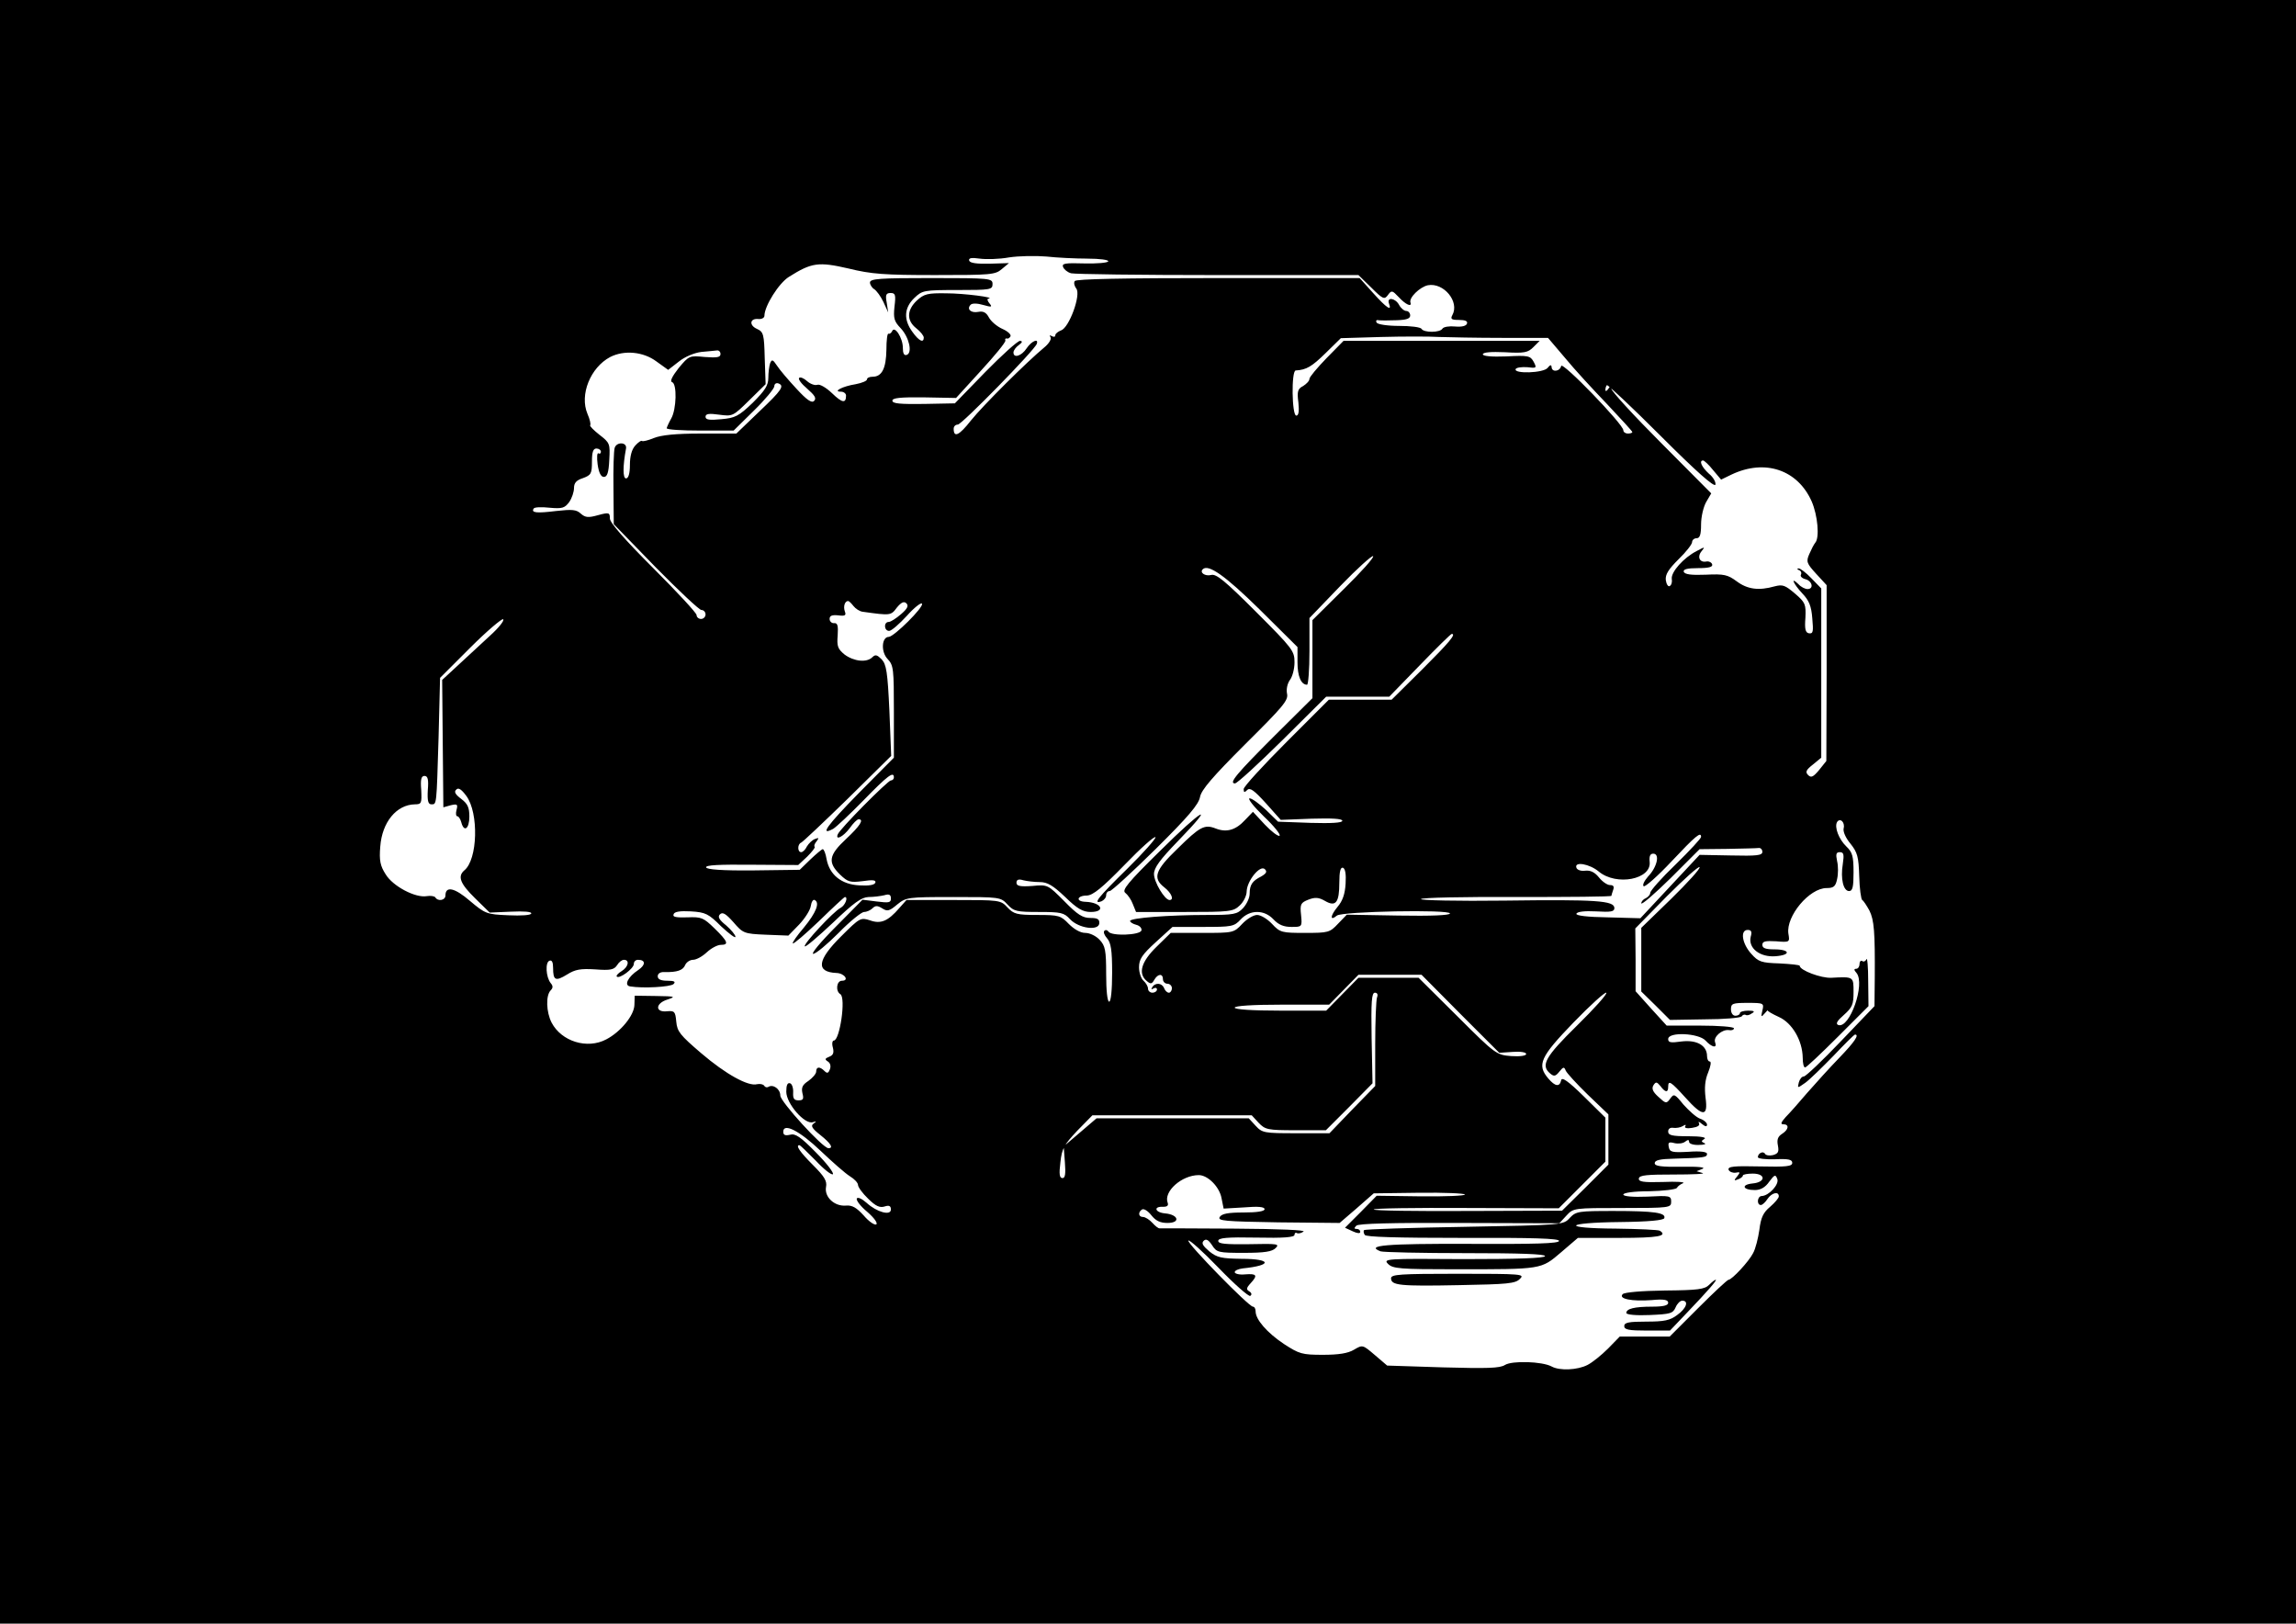 <?xml version="1.0" standalone="no"?>
<!DOCTYPE svg PUBLIC "-//W3C//DTD SVG 20010904//EN"
 "http://www.w3.org/TR/2001/REC-SVG-20010904/DTD/svg10.dtd">
<svg version="1.0" xmlns="http://www.w3.org/2000/svg"
 width="768pt" height="543pt" viewBox="0 0 768 543"
 preserveAspectRatio="xMidYMid meet">
<g transform="translate(0,543) scale(0.1,-0.1)"
fill="#000000" stroke="none">
<path d="M0 2715 l0 -2715 3840 0 3840 0 0 2715 0 2715 -3840 0 -3840 0 0
-2715z m3638 1850 c40 0 71 -4 69 -9 -2 -5 -38 -8 -80 -7 -64 2 -76 0 -71 -12
3 -8 15 -18 27 -21 12 -3 233 -6 492 -6 l469 0 43 -42 c39 -39 44 -41 56 -24
12 16 14 15 36 -8 23 -25 44 -34 39 -18 -6 16 31 52 58 58 53 10 107 -55 82
-100 -7 -13 -3 -16 22 -16 21 0 30 -4 27 -12 -2 -8 -17 -12 -39 -10 -20 2 -39
-1 -43 -7 -8 -14 -62 -14 -70 -1 -3 6 -37 10 -75 10 -38 0 -72 5 -75 11 -4 6
-1 10 6 8 8 -1 35 -1 60 0 33 1 46 5 46 16 0 8 -6 15 -13 15 -7 0 -18 9 -24
20 -12 23 -42 28 -34 5 11 -28 -8 -15 -53 35 l-45 50 -473 0 c-318 0 -476 -3
-480 -10 -4 -6 -1 -17 5 -25 17 -20 -24 -132 -51 -140 -10 -4 -19 -11 -19 -16
0 -6 -5 -7 -12 -3 -7 4 -8 3 -4 -4 4 -6 -6 -22 -21 -34 -58 -48 -204 -193
-245 -244 -40 -51 -58 -59 -58 -28 0 8 6 14 14 14 13 0 257 249 264 270 7 20
-18 9 -34 -15 -17 -26 -44 -34 -44 -14 0 7 8 18 18 25 12 9 13 13 4 14 -8 0
-60 -47 -116 -104 l-102 -105 -104 -2 c-79 -1 -105 1 -105 11 0 9 26 12 106
11 l107 -2 83 91 c46 50 83 95 82 101 -2 5 0 8 5 7 4 -2 9 2 12 7 3 6 -9 17
-27 25 -18 8 -38 25 -45 38 -9 17 -19 22 -35 19 -25 -5 -41 9 -26 24 5 5 22 5
42 -1 28 -8 31 -7 21 5 -7 8 -9 16 -4 16 28 4 -82 18 -141 18 -62 1 -74 -2
-98 -24 -34 -32 -35 -67 -2 -93 14 -11 25 -25 25 -31 0 -19 -16 -12 -38 19
-30 41 -28 80 6 113 27 26 32 27 145 27 110 0 117 1 117 20 0 19 -7 20 -205
20 -172 0 -205 -2 -205 -15 0 -7 7 -18 14 -22 8 -5 22 -24 31 -43 l16 -35 -5
33 c-5 26 -2 32 13 32 16 0 18 -6 13 -46 -4 -39 -1 -49 21 -72 28 -30 40 -82
20 -89 -9 -3 -13 5 -13 24 0 33 -28 76 -36 55 -3 -6 -9 -10 -12 -8 -4 2 -7
-22 -7 -54 -1 -62 -15 -90 -46 -90 -11 0 -19 -4 -19 -9 0 -5 -17 -12 -38 -16
-44 -7 -78 -25 -49 -25 9 0 17 -6 17 -13 0 -27 -13 -25 -47 8 -20 19 -41 31
-49 28 -8 -3 -24 3 -34 12 -11 10 -23 15 -27 11 -4 -4 8 -20 27 -36 25 -22 32
-32 23 -41 -8 -8 -24 3 -59 41 -27 29 -56 63 -65 77 -14 21 -17 22 -23 8 -3
-9 -6 -31 -6 -49 0 -25 -11 -42 -52 -83 -47 -45 -59 -51 -105 -55 -40 -4 -53
-2 -53 8 0 10 11 12 46 7 45 -6 46 -5 100 48 l55 54 -3 87 c-2 80 -4 88 -26
98 -27 12 -24 36 5 33 11 -1 20 4 20 11 0 32 48 109 82 130 76 48 99 51 199
28 77 -19 121 -22 290 -22 186 0 201 1 223 20 l24 20 -64 -2 c-43 -1 -66 2
-69 10 -3 9 7 11 35 7 21 -3 65 -2 98 4 33 5 89 6 125 3 36 -4 98 -7 138 -7z
m1387 -265 l153 0 57 -67 c31 -38 95 -107 141 -155 46 -49 84 -90 84 -93 0 -3
-7 -5 -15 -5 -8 0 -15 5 -15 11 0 20 -205 232 -208 215 -4 -19 -32 -22 -32 -3
-1 8 -5 7 -13 -3 -13 -18 -116 -21 -107 -4 3 5 20 7 38 6 32 -4 33 -3 22 18
-11 20 -18 22 -91 18 -50 -2 -79 1 -79 7 0 7 28 9 74 7 65 -4 77 -1 95 17 l21
21 -328 0 -328 0 -57 -58 c-31 -32 -57 -63 -57 -69 0 -7 -10 -17 -21 -24 -18
-9 -21 -18 -16 -55 3 -29 1 -44 -7 -44 -15 0 -17 150 -2 151 36 2 54 13 100
58 l51 50 135 4 c74 2 162 2 194 0 32 -1 127 -3 211 -3z m-2615 -54 c0 -11
-11 -13 -52 -10 -52 5 -53 5 -88 -37 -21 -27 -30 -44 -22 -47 17 -5 15 -91 -3
-122 -8 -14 -14 -28 -15 -32 0 -5 51 -8 112 -8 l112 0 68 67 c38 37 68 74 68
81 0 8 6 12 13 10 22 -8 13 -22 -64 -95 l-76 -73 -120 0 c-83 0 -131 -5 -156
-15 -19 -8 -37 -12 -39 -10 -3 3 -13 -4 -23 -15 -12 -13 -18 -36 -18 -65 0
-29 -5 -45 -13 -45 -11 0 -11 41 0 100 4 22 -32 23 -38 2 -3 -9 -5 -71 -4
-136 l1 -119 140 -144 c77 -78 146 -143 153 -143 8 0 14 -7 14 -15 0 -8 -7
-15 -15 -15 -8 0 -15 6 -15 13 0 7 -65 77 -145 157 -96 96 -145 152 -145 166
0 20 -3 21 -40 11 -32 -9 -42 -8 -57 5 -15 14 -29 15 -83 9 -65 -8 -84 -6 -75
8 2 5 26 6 53 3 43 -4 51 -1 66 19 9 13 16 34 16 47 0 17 8 26 30 33 27 10 30
15 30 55 0 32 4 44 15 44 8 0 15 -5 15 -11 0 -5 -4 -8 -8 -5 -5 3 -6 -14 -3
-37 4 -28 11 -42 21 -42 11 0 16 14 18 57 3 54 2 57 -33 84 -19 15 -33 29 -31
32 3 2 -1 20 -9 38 -27 64 10 155 76 190 47 24 111 18 155 -15 l39 -28 36 28
c20 16 51 29 75 32 21 2 45 4 52 5 6 1 12 -4 12 -12z m3328 -437 c2 8 -7 25
-22 37 -24 22 -34 44 -19 44 3 0 19 -14 33 -32 l27 -32 35 17 c112 53 221 16
268 -90 20 -46 27 -121 12 -138 -5 -6 -13 -22 -20 -38 -11 -25 -9 -31 23 -66
l35 -38 0 -294 -1 -294 -24 -30 c-20 -24 -27 -27 -37 -17 -10 10 -7 17 16 35
l28 23 0 283 0 283 -33 34 c-18 19 -38 34 -43 33 -6 0 -5 -3 2 -6 6 -2 9 -9 6
-15 -3 -5 3 -12 15 -15 23 -6 29 -33 7 -33 -8 0 -22 7 -30 16 -29 28 -17 1 13
-31 22 -23 30 -42 33 -83 4 -44 3 -52 -11 -50 -12 2 -15 14 -12 52 2 45 0 51
-35 81 -33 28 -41 31 -68 24 -53 -15 -91 -10 -127 17 -30 22 -42 25 -103 22
-49 -2 -71 1 -74 10 -2 8 11 12 48 12 37 0 50 4 47 13 -2 6 -11 11 -20 9 -22
-4 -31 16 -15 35 12 15 11 15 -17 0 -43 -22 -86 -70 -83 -93 2 -10 -1 -21 -7
-24 -5 -3 -11 6 -13 20 -2 19 9 36 43 70 25 24 45 50 45 57 0 7 7 13 15 13 11
0 15 12 15 46 0 26 8 59 17 75 l17 29 -167 168 c-92 92 -167 174 -167 182 0
13 -1 13 -10 0 -5 -8 -10 -10 -10 -4 0 6 2 13 5 16 3 2 84 -74 181 -171 118
-118 178 -171 182 -162z m-1243 -349 l-105 -104 0 -131 0 -130 -126 -125
c-128 -128 -155 -160 -133 -160 7 0 78 65 159 145 l146 145 105 0 106 0 102
105 c56 58 104 105 107 105 16 0 -9 -29 -98 -118 l-103 -102 -105 0 -105 0
-142 -142 c-79 -79 -143 -149 -143 -157 0 -12 3 -12 12 -3 9 9 23 -1 62 -44
l50 -56 103 4 c68 2 103 0 103 -7 0 -7 -37 -9 -107 -7 l-108 4 -40 39 c-23 21
-47 39 -55 39 -8 0 13 -27 47 -60 34 -32 58 -62 53 -65 -5 -3 -27 14 -49 37
l-40 43 -26 -27 c-31 -34 -62 -43 -98 -29 -38 15 -53 7 -129 -68 -75 -72 -83
-98 -43 -129 24 -19 33 -42 17 -42 -16 0 -52 60 -52 87 0 21 20 48 81 111 131
135 81 107 -61 -34 -108 -106 -128 -131 -116 -140 8 -6 20 -23 25 -37 l11 -27
162 0 c152 0 163 1 185 22 13 12 23 33 23 47 1 35 45 90 61 74 8 -8 5 -14 -12
-24 -30 -15 -39 -28 -39 -58 0 -14 -10 -35 -22 -48 -20 -21 -30 -23 -123 -23
-125 0 -255 -10 -255 -20 0 -4 9 -10 21 -13 12 -3 19 -12 17 -19 -6 -16 -100
-19 -110 -4 -4 6 -10 7 -14 3 -4 -4 0 -15 9 -25 13 -15 17 -39 17 -115 0 -58
-4 -97 -10 -97 -6 0 -10 37 -10 92 0 80 -3 95 -22 115 -12 13 -33 23 -48 23
-16 0 -37 12 -55 30 -27 28 -33 30 -105 30 -69 0 -79 3 -100 25 -23 25 -26 25
-181 25 l-157 0 -24 -27 c-38 -44 -62 -54 -98 -41 -31 10 -34 9 -96 -53 -81
-80 -86 -120 -16 -123 27 -1 44 -26 18 -26 -18 0 -22 -35 -5 -45 19 -12 -2
-155 -22 -155 -5 0 -7 -11 -3 -24 4 -17 1 -25 -12 -30 -15 -6 -16 -9 -5 -16 8
-5 11 -15 7 -26 -5 -13 -9 -15 -18 -6 -16 16 -28 15 -28 -2 0 -7 -12 -21 -26
-31 -20 -13 -24 -22 -20 -41 5 -19 3 -24 -13 -24 -15 0 -19 6 -18 26 1 15 -4
29 -10 31 -9 3 -13 -6 -13 -28 0 -40 62 -111 89 -102 12 4 13 3 2 -5 -10 -7
-5 -16 23 -38 35 -28 45 -44 27 -44 -19 0 -161 156 -161 176 0 22 -24 39 -40
29 -5 -3 -11 -1 -14 4 -3 5 -14 7 -24 5 -29 -8 -104 33 -187 104 -70 60 -80
72 -83 105 -3 34 -6 37 -30 35 -41 -5 -41 26 0 39 30 10 27 11 -38 12 l-71 1
-1 -31 c-1 -35 -46 -90 -94 -115 -64 -34 -150 -7 -183 56 -18 35 -20 91 -3
108 8 8 8 15 0 24 -16 20 -19 70 -4 75 8 3 12 -5 12 -24 0 -42 8 -46 47 -22
27 17 45 20 94 17 51 -4 63 -1 73 14 6 10 16 18 23 18 20 0 15 -24 -8 -38 -12
-7 -19 -16 -16 -18 9 -9 57 27 57 42 0 8 6 14 14 14 26 0 26 -17 1 -34 -35
-23 -49 -52 -27 -55 42 -7 135 -2 145 8 8 8 2 11 -21 11 -22 0 -32 5 -32 15 0
9 9 15 23 14 42 -1 62 6 69 24 4 9 16 17 26 17 11 0 31 11 46 25 15 14 36 25
47 25 28 0 24 11 -21 55 -37 36 -44 39 -91 37 -37 -1 -50 1 -46 10 2 9 21 12
58 10 49 -3 59 -8 101 -50 27 -25 48 -41 48 -35 0 6 -14 23 -31 38 -24 19 -29
29 -21 37 9 9 20 2 45 -26 32 -37 35 -39 108 -42 l76 -3 36 37 c19 20 37 48
39 62 2 14 8 23 13 20 18 -9 5 -42 -36 -92 -23 -27 -40 -51 -37 -53 2 -3 42
31 88 75 45 44 84 80 86 80 12 0 1 -28 -14 -36 -24 -12 -127 -123 -120 -129 3
-3 45 33 94 79 70 67 95 85 119 86 17 0 40 3 53 6 16 5 22 2 22 -11 0 -14 -7
-15 -47 -10 l-48 6 -90 -91 c-49 -49 -83 -90 -75 -90 9 0 47 32 85 70 38 39
77 70 85 70 9 0 22 6 28 12 10 10 17 10 33 0 17 -11 24 -9 50 13 30 24 34 25
188 25 155 0 158 0 181 -25 21 -23 31 -25 105 -25 73 0 84 -2 104 -24 29 -31
96 -40 98 -14 1 14 -6 18 -30 18 -26 0 -43 11 -87 56 -55 55 -55 56 -107 51
-42 -3 -53 0 -53 11 0 10 7 13 23 8 12 -3 37 -6 55 -6 25 0 44 -11 85 -50 40
-39 59 -50 85 -50 52 0 37 32 -17 34 -34 1 -29 21 5 21 20 1 51 26 125 102 54
56 101 98 104 93 2 -4 -40 -52 -95 -106 -97 -95 -117 -120 -85 -108 8 4 15 12
15 20 0 8 5 14 12 14 6 0 76 64 154 141 108 107 144 149 148 174 5 24 41 66
151 176 127 126 145 147 140 169 -3 15 1 33 9 45 9 11 16 38 16 60 0 38 -6 46
-129 169 -103 103 -133 128 -150 123 -20 -5 -39 8 -28 19 18 19 75 -21 190
-134 l127 -126 0 -51 c0 -47 12 -75 32 -75 4 0 8 50 8 112 l0 111 103 107 c56
58 106 103 110 100 4 -4 -40 -53 -98 -110z m-1640 -57 c7 -9 21 -18 31 -19 93
-13 94 -13 114 14 15 18 24 22 32 14 8 -8 3 -18 -18 -36 -16 -14 -35 -26 -41
-26 -18 0 -16 -30 1 -30 8 0 34 23 59 50 25 28 48 46 51 41 7 -11 -93 -110
-111 -111 -24 0 -27 -50 -4 -74 20 -21 21 -33 21 -176 l0 -154 -117 -118
c-107 -109 -133 -145 -86 -120 10 6 56 49 102 96 80 82 101 98 101 76 0 -5 -4
-10 -10 -10 -10 0 -173 -164 -178 -181 -8 -21 19 -7 40 21 12 17 25 30 30 30
19 0 5 -22 -42 -66 -58 -54 -62 -78 -20 -119 26 -25 34 -27 75 -22 34 5 46 4
43 -5 -3 -8 -22 -11 -54 -9 -59 3 -99 35 -109 87 -3 19 -9 34 -13 34 -3 0 -22
-16 -42 -35 l-35 -34 -155 -2 c-104 -1 -156 3 -158 10 -3 8 44 10 152 9 l156
-1 30 28 c16 16 28 31 25 33 -3 3 0 11 7 19 8 11 7 12 -6 7 -9 -3 -21 -15 -27
-25 -5 -11 -14 -19 -19 -19 -13 0 -13 27 0 32 5 2 75 68 155 146 l146 144 -6
151 c-6 129 -10 155 -26 172 -15 15 -21 17 -31 7 -19 -19 -62 -14 -93 9 -23
19 -26 28 -23 64 2 32 0 42 -12 41 -8 -1 -15 6 -15 14 0 11 8 14 29 12 23 -3
27 0 22 13 -6 17 0 35 11 35 3 0 11 -8 18 -17z m-1217 -100 c-29 -27 -77 -71
-106 -98 l-53 -49 2 -213 2 -213 25 7 c22 5 24 3 19 -16 -3 -11 -2 -21 3 -21
4 0 10 -9 13 -20 9 -35 27 -22 27 19 0 31 -6 43 -27 59 -20 15 -25 24 -17 31
7 8 17 2 34 -21 42 -57 38 -213 -7 -249 -23 -20 -14 -44 36 -93 l49 -48 71 3
c43 2 70 0 68 -6 -1 -6 -33 -8 -77 -6 -72 3 -77 5 -128 48 -51 44 -82 51 -82
18 0 -16 -25 -21 -34 -6 -3 4 -16 6 -28 4 -38 -7 -114 33 -138 73 -18 28 -22
46 -18 93 6 81 54 140 116 141 22 0 23 4 21 48 -3 35 0 47 11 47 11 0 14 -12
11 -47 -2 -36 1 -48 12 -48 18 0 17 -6 24 224 l5 199 101 101 c56 56 106 98
110 95 5 -4 -15 -29 -45 -56z m4529 -643 c-3 -11 7 -33 23 -52 23 -29 27 -43
29 -108 1 -41 6 -77 10 -80 5 -3 15 -19 24 -35 16 -32 19 -72 18 -225 l-1 -95
-113 -118 c-61 -64 -117 -117 -123 -117 -7 0 -14 -9 -17 -20 -5 -20 -5 -20 22
-1 15 11 57 52 94 90 37 39 69 71 72 71 15 0 -1 -24 -52 -77 -32 -33 -80 -86
-108 -118 -27 -32 -60 -69 -72 -81 -16 -18 -18 -24 -8 -24 21 0 18 -18 -4 -32
-14 -9 -18 -19 -14 -39 4 -21 1 -27 -16 -32 -12 -3 -24 -1 -27 4 -6 11 -24 2
-24 -11 0 -5 26 -8 58 -7 44 2 57 -1 57 -12 0 -12 -20 -14 -109 -12 -86 2
-107 0 -104 -11 3 -7 13 -11 23 -10 16 3 17 2 6 -12 -12 -14 -11 -16 3 -10 9
3 16 9 16 13 0 3 15 6 33 6 44 0 44 -29 -1 -33 -39 -4 -33 -22 8 -22 19 0 35
9 48 28 18 24 21 25 27 9 7 -18 -28 -56 -52 -57 -15 0 -18 -30 -3 -30 5 0 15
9 22 20 14 21 38 27 38 9 0 -6 -13 -21 -29 -35 -23 -19 -31 -36 -36 -77 -4
-28 -13 -64 -21 -78 -14 -28 -71 -89 -82 -89 -4 0 -50 -43 -102 -95 l-95 -95
-83 0 -84 0 -39 -40 c-22 -22 -53 -47 -69 -55 -33 -17 -93 -20 -120 -5 -32 17
-132 20 -156 5 -17 -11 -59 -12 -208 -8 l-186 6 -41 35 c-41 35 -41 35 -70 18
-20 -12 -51 -17 -104 -17 -70 0 -79 3 -130 36 -57 38 -95 82 -95 109 0 9 -4
16 -9 16 -14 0 -221 212 -216 221 3 4 49 -37 101 -91 53 -55 101 -97 106 -94
6 4 5 10 -3 15 -11 6 -10 12 4 27 25 27 21 33 -18 30 -19 -2 -34 2 -35 7 0 6
12 11 27 13 100 10 97 32 -4 32 -67 1 -82 4 -108 25 -21 18 -27 27 -19 35 8 8
16 4 28 -14 16 -25 21 -26 107 -26 69 0 94 4 106 16 14 14 6 15 -88 13 -80 -1
-104 1 -104 11 0 10 28 13 128 11 89 -2 127 1 127 9 0 6 4 9 8 6 4 -2 14 -1
22 5 10 5 -77 9 -230 10 -135 1 -248 1 -251 1 -4 -1 -15 8 -24 18 -10 11 -24
20 -32 20 -15 0 -17 16 -3 25 6 4 20 -5 31 -19 15 -19 30 -26 54 -26 45 0 37
28 -8 32 -34 3 -40 24 -6 22 13 0 18 4 15 13 -15 38 47 93 104 93 30 0 69 -39
76 -77 l7 -35 68 4 c47 4 69 2 69 -6 0 -7 -25 -11 -70 -11 -52 0 -73 -4 -80
-15 -8 -13 16 -15 196 -18 l205 -2 57 49 57 50 152 2 c84 1 153 -2 153 -6 0
-4 -66 -7 -148 -6 l-147 2 -53 -54 -53 -53 26 -12 c15 -7 25 -8 25 -2 0 6 -5
10 -12 10 -9 0 -9 3 -1 11 7 7 118 10 345 9 l334 -1 24 26 c23 25 25 25 187
25 159 0 163 1 163 21 0 20 -4 21 -80 17 -49 -2 -80 1 -80 7 0 6 36 11 86 11
48 1 89 6 93 11 3 6 13 13 21 16 8 4 -22 6 -68 4 -66 -2 -82 1 -80 12 2 11 28
13 118 13 63 0 106 2 95 5 l-20 6 20 8 c12 5 -14 8 -70 7 -69 -1 -90 2 -90 12
0 10 18 14 65 15 99 3 110 4 110 16 0 7 -22 10 -62 7 -55 -3 -63 -1 -66 16 -3
15 0 18 19 13 13 -3 29 -1 36 5 9 7 13 7 13 -1 0 -6 15 -11 33 -10 17 0 26 3
18 6 -11 5 -11 7 0 14 9 5 -12 9 -53 9 -55 0 -68 3 -68 16 0 9 7 14 18 12 9
-1 23 1 31 6 9 6 12 5 8 -1 -4 -5 6 -8 23 -5 19 3 27 8 23 16 -4 6 1 5 10 -3
11 -9 17 -10 17 -2 0 6 -11 16 -24 20 -13 5 -37 27 -55 47 -29 36 -32 37 -44
20 -13 -18 -15 -17 -40 6 -19 17 -23 28 -16 39 8 12 11 11 23 -3 16 -22 26
-23 26 -3 0 24 9 18 57 -35 59 -66 77 -66 68 -1 -4 33 -2 59 9 85 8 20 11 36
5 36 -5 0 -9 8 -9 18 0 36 -35 55 -85 49 -36 -5 -45 -4 -45 8 0 25 102 20 125
-5 21 -23 40 -27 32 -6 -7 18 23 44 46 41 9 -2 17 1 17 6 0 5 -51 9 -112 9
l-113 0 -52 57 -52 58 0 105 -1 105 105 107 c58 58 107 102 110 98 3 -5 -40
-52 -95 -106 l-100 -97 0 -106 0 -107 48 -47 48 -48 117 2 c64 0 120 5 123 10
3 5 9 7 13 5 4 -3 13 -1 21 5 11 6 8 9 -12 9 -16 0 -28 -4 -28 -8 0 -5 -7 -9
-15 -9 -9 0 -15 9 -15 22 0 19 6 21 56 21 54 0 55 -1 49 -26 -5 -21 -4 -23 7
-10 7 8 12 13 11 11 -2 -2 15 -12 37 -22 45 -20 79 -79 80 -136 0 -18 3 -33 8
-33 4 0 53 46 110 103 l102 102 -1 85 c0 47 -3 79 -6 72 -2 -6 -9 -10 -14 -6
-5 3 -9 -2 -9 -10 0 -9 -5 -16 -11 -16 -8 0 -8 -4 1 -14 30 -37 -23 -187 -61
-174 -10 4 -4 14 19 34 28 25 32 35 32 76 0 52 1 52 -74 48 -34 -2 -106 25
-106 40 0 3 -30 6 -68 8 -60 2 -70 5 -94 32 -31 34 -38 80 -12 80 12 0 15 -6
10 -23 -9 -38 31 -69 83 -65 53 4 49 23 -4 23 -29 0 -40 4 -40 15 0 12 10 14
46 12 46 -4 46 -3 41 26 -8 58 70 152 128 152 23 0 30 5 35 30 4 17 4 44 0 60
-5 24 -3 30 9 30 13 0 15 -7 10 -40 -8 -49 2 -90 21 -90 12 0 15 14 15 63 0
54 -4 67 -24 86 -25 24 -41 65 -31 82 10 15 27 -1 22 -21z m-477 -29 c0 -5
-38 -46 -85 -92 -47 -45 -85 -88 -85 -95 0 -6 -7 -14 -15 -18 -8 -3 -15 -11
-15 -17 0 -7 44 31 98 84 l97 97 93 1 c50 1 98 2 105 3 6 1 12 -5 12 -13 0
-12 -19 -14 -105 -12 l-105 2 -99 -106 -99 -106 -109 3 c-70 1 -107 6 -105 12
2 7 28 10 65 8 51 -3 62 -1 62 11 0 25 -60 29 -368 25 -155 -2 -281 1 -279 5
1 5 145 8 320 7 174 0 317 1 317 4 0 2 3 11 6 20 4 11 1 16 -11 16 -9 0 -26
12 -37 26 -14 17 -28 24 -46 22 -14 -2 -27 3 -29 10 -8 22 44 13 75 -13 59
-49 177 -26 170 33 -2 19 2 27 12 27 23 0 13 -45 -17 -76 -13 -15 -20 -29 -15
-33 5 -3 47 34 93 83 81 86 99 101 99 82z m-1189 -156 c-2 -35 -10 -58 -27
-78 -25 -30 -26 -49 -2 -29 18 14 378 21 378 7 0 -6 -62 -9 -172 -7 l-173 3
-29 -30 c-28 -30 -33 -31 -111 -31 -77 0 -83 1 -110 30 -16 17 -38 30 -50 30
-12 0 -34 -13 -50 -30 -28 -30 -30 -30 -134 -30 l-105 0 -48 -47 c-51 -50 -62
-89 -32 -114 13 -11 17 -10 25 4 12 21 29 22 29 2 0 -8 7 -15 15 -15 8 0 15
-7 15 -15 0 -8 -5 -15 -10 -15 -6 0 -13 7 -16 15 -7 18 -30 20 -40 3 -4 -7 -3
-8 4 -4 7 4 12 2 12 -3 0 -6 -7 -11 -15 -11 -8 0 -15 6 -15 14 0 7 -7 19 -15
26 -8 7 -15 27 -15 45 0 27 10 42 56 84 l56 51 102 0 c96 0 104 1 126 25 15
16 34 25 55 25 21 0 40 -9 55 -25 17 -18 34 -25 60 -25 35 0 36 0 32 40 -4 36
-1 41 24 51 23 9 35 8 56 -4 36 -21 48 -6 48 61 0 38 4 52 12 50 8 -3 11 -22
9 -53z m384 -436 l130 -130 45 3 c25 2 45 -1 45 -7 0 -6 -21 -9 -50 -7 -49 4
-52 5 -180 133 l-130 129 -100 0 -101 0 -54 -55 -54 -55 -153 0 c-95 0 -153 4
-153 10 0 6 59 10 158 10 l158 0 49 50 49 50 106 0 105 0 130 -131z m390 -39
c-107 -105 -122 -133 -90 -160 13 -11 18 -10 31 6 13 16 16 17 21 4 3 -8 37
-45 74 -81 l69 -66 0 -84 0 -84 -77 -77 -78 -77 -315 -1 c-173 -1 -315 1 -315
5 0 4 139 6 309 5 l310 -1 78 78 78 78 0 73 0 74 -72 71 c-54 53 -74 66 -76
54 -5 -23 -20 -21 -43 6 -39 46 -27 72 84 187 56 58 106 103 110 100 4 -4 -40
-53 -98 -110z m-669 94 c-3 -9 -6 -79 -6 -156 l0 -140 -77 -79 -76 -79 -112 0
c-106 0 -113 1 -135 25 l-23 25 -255 0 -254 0 -55 -47 -55 -47 4 -53 c3 -39 1
-53 -8 -53 -10 0 -12 13 -7 53 5 46 12 58 56 105 l51 52 266 0 267 0 23 -25
c22 -23 30 -25 124 -25 l101 0 78 78 78 79 -3 151 c-2 123 0 152 11 152 8 0
11 -6 7 -16z m-1861 -513 c39 -37 82 -75 98 -85 15 -9 27 -22 27 -29 0 -7 15
-28 34 -46 25 -25 39 -31 55 -26 15 5 21 2 21 -10 0 -22 -47 -9 -81 22 -16 14
-29 20 -33 15 -3 -6 12 -26 35 -45 23 -20 36 -38 30 -42 -6 -3 -25 10 -42 30
-24 26 -38 35 -60 33 -38 -3 -72 29 -66 62 4 20 -5 35 -44 74 -43 43 -59 66
-45 66 3 0 27 -24 55 -52 27 -29 53 -49 57 -45 4 4 -21 37 -57 73 -51 52 -69
64 -86 59 -17 -4 -23 -1 -23 10 0 31 55 3 125 -64z"/>
<path d="M5251 1357 c-22 -24 -22 -24 -352 -30 -182 -3 -333 -8 -336 -11 -3
-2 -2 -10 2 -16 4 -7 106 -10 328 -10 235 1 322 -2 322 -10 0 -9 -82 -11 -302
-10 -278 1 -347 -5 -295 -25 9 -3 138 -6 285 -6 182 0 267 -3 265 -10 -2 -7
-93 -10 -273 -10 -260 2 -269 1 -252 -16 16 -16 39 -18 225 -18 292 0 286 -1
354 57 l56 48 141 0 c126 0 161 6 133 24 -5 3 -71 6 -146 7 -186 1 -175 20 13
22 97 1 146 6 148 13 6 18 -33 24 -168 24 -119 0 -127 -1 -148 -23z"/>
<path d="M4653 1155 c0 -24 29 -27 228 -23 161 3 188 5 203 21 17 16 7 17
-207 17 -194 0 -224 -2 -224 -15z"/>
<path d="M5717 1133 c-15 -15 -38 -18 -148 -19 -78 -1 -135 -6 -141 -12 -16
-16 31 -25 97 -20 41 4 55 1 55 -9 0 -9 -16 -13 -54 -13 -59 0 -86 -7 -86 -21
0 -6 34 -9 78 -7 69 3 78 5 87 26 5 12 15 22 22 22 23 0 14 -26 -17 -48 -24
-18 -43 -22 -103 -22 -59 0 -74 -3 -74 -15 0 -12 15 -15 76 -15 l77 0 60 63
c66 69 99 107 93 107 -3 0 -13 -8 -22 -17z"/>
</g>
</svg>
